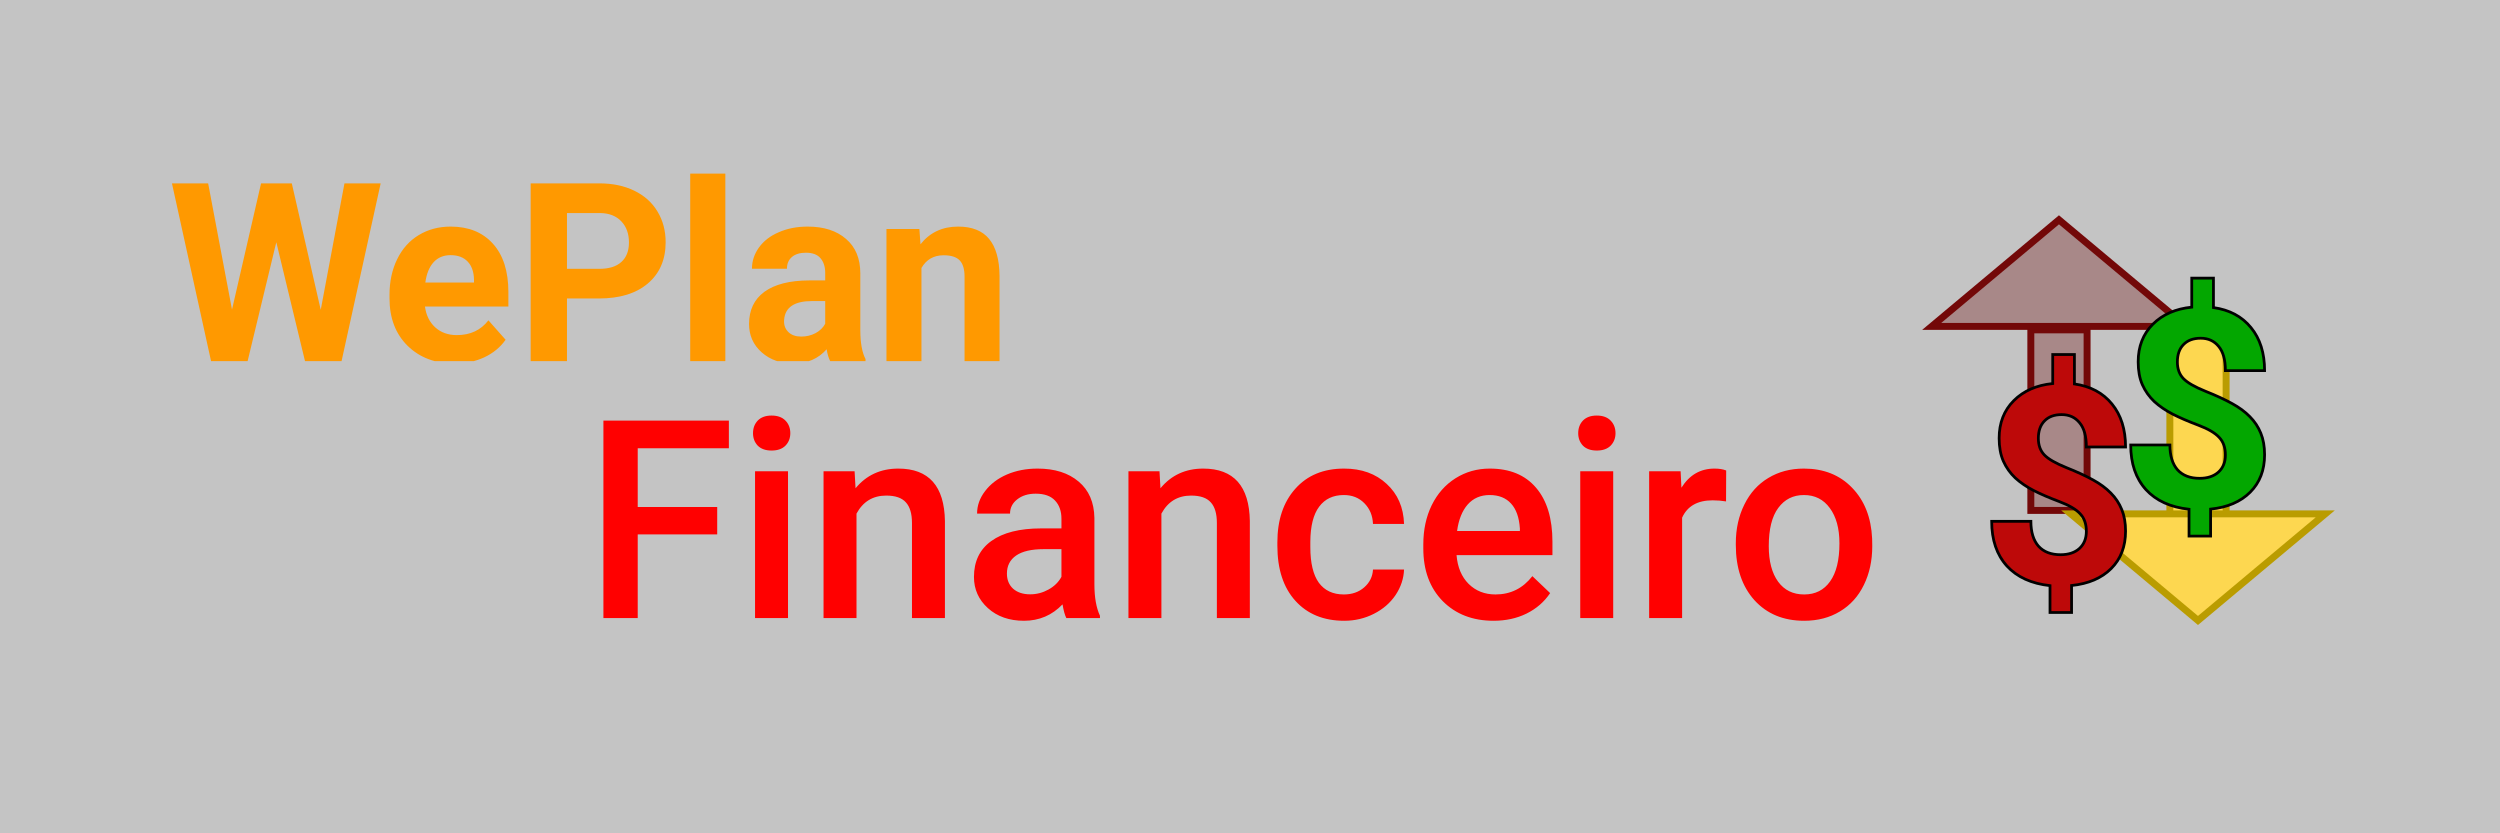 <svg width="360" height="120" viewBox="0 0 360 120" fill="none" xmlns="http://www.w3.org/2000/svg">
<rect width="360" height="120" fill="#C4C4C4"/>
<g clip-path="url(#clip0)">
<path d="M46.186 44.617L49.603 26.406H54.816L49.185 52H43.92L39.788 34.879L35.657 52H30.392L24.761 26.406H29.974L33.408 44.582L37.592 26.406H42.02L46.186 44.617ZM65.45 52.352C62.684 52.352 60.429 51.496 58.685 49.785C56.954 48.074 56.088 45.795 56.088 42.947V42.455C56.088 40.545 56.454 38.84 57.186 37.34C57.919 35.828 58.953 34.668 60.289 33.859C61.638 33.039 63.172 32.629 64.892 32.629C67.472 32.629 69.5 33.449 70.976 35.09C72.463 36.73 73.207 39.057 73.207 42.068V44.143H61.196C61.359 45.385 61.847 46.381 62.66 47.131C63.485 47.881 64.526 48.256 65.781 48.256C67.722 48.256 69.238 47.547 70.331 46.129L72.806 48.924C72.051 50.002 71.028 50.846 69.738 51.455C68.448 52.053 67.019 52.352 65.45 52.352ZM64.874 36.742C63.875 36.742 63.061 37.082 62.434 37.762C61.818 38.441 61.422 39.414 61.248 40.68H68.256V40.275C68.233 39.15 67.931 38.283 67.35 37.674C66.769 37.053 65.944 36.742 64.874 36.742ZM81.645 42.982V52H76.415V26.406H86.317C88.223 26.406 89.896 26.758 91.337 27.461C92.79 28.164 93.906 29.166 94.684 30.467C95.463 31.756 95.852 33.227 95.852 34.879C95.852 37.387 94.998 39.367 93.29 40.82C91.593 42.262 89.24 42.982 86.229 42.982H81.645ZM81.645 38.711H86.317C87.7 38.711 88.751 38.383 89.472 37.727C90.204 37.07 90.57 36.133 90.57 34.914C90.57 33.66 90.204 32.647 89.472 31.873C88.74 31.1 87.729 30.701 86.439 30.678H81.645V38.711ZM104.447 52H99.391V25H104.447V52ZM119.544 52C119.311 51.543 119.143 50.975 119.038 50.295C117.818 51.666 116.231 52.352 114.279 52.352C112.431 52.352 110.897 51.812 109.677 50.734C108.468 49.656 107.864 48.297 107.864 46.656C107.864 44.641 108.602 43.094 110.078 42.016C111.565 40.938 113.709 40.393 116.51 40.381H118.829V39.291C118.829 38.412 118.602 37.709 118.149 37.182C117.707 36.654 117.004 36.391 116.04 36.391C115.191 36.391 114.523 36.596 114.035 37.006C113.558 37.416 113.32 37.978 113.32 38.693H108.282C108.282 37.592 108.619 36.572 109.293 35.635C109.967 34.697 110.92 33.965 112.152 33.438C113.384 32.898 114.767 32.629 116.301 32.629C118.626 32.629 120.468 33.221 121.827 34.404C123.198 35.576 123.885 37.228 123.885 39.361V47.605C123.897 49.41 124.145 50.775 124.634 51.701V52H119.544ZM115.377 48.467C116.121 48.467 116.807 48.303 117.434 47.975C118.062 47.635 118.527 47.184 118.829 46.621V43.352H116.946C114.424 43.352 113.082 44.23 112.919 45.988L112.902 46.287C112.902 46.92 113.123 47.441 113.564 47.852C114.006 48.262 114.61 48.467 115.377 48.467ZM132.392 32.98L132.548 35.178C133.896 33.478 135.704 32.629 137.97 32.629C139.97 32.629 141.457 33.221 142.433 34.404C143.409 35.588 143.909 37.357 143.933 39.713V52H138.895V39.836C138.895 38.758 138.661 37.978 138.196 37.498C137.732 37.006 136.959 36.76 135.879 36.76C134.46 36.76 133.397 37.369 132.688 38.588V52H127.65V32.98H132.392Z" fill="#FF9900"/>
</g>
<path d="M103.277 76.949H91.832V89H86.891V60.562H104.957V64.547H91.832V73.004H103.277V76.949ZM113.473 89H108.727V67.867H113.473V89ZM108.434 62.379C108.434 61.65 108.661 61.044 109.117 60.562C109.586 60.081 110.25 59.84 111.109 59.84C111.969 59.84 112.633 60.081 113.102 60.562C113.57 61.044 113.805 61.65 113.805 62.379C113.805 63.095 113.57 63.694 113.102 64.176C112.633 64.644 111.969 64.879 111.109 64.879C110.25 64.879 109.586 64.644 109.117 64.176C108.661 63.694 108.434 63.095 108.434 62.379ZM123.062 67.867L123.199 70.309C124.762 68.421 126.812 67.477 129.352 67.477C133.753 67.477 135.992 69.996 136.07 75.035V89H131.324V75.309C131.324 73.967 131.031 72.978 130.445 72.34C129.872 71.689 128.928 71.363 127.613 71.363C125.699 71.363 124.273 72.229 123.336 73.961V89H118.59V67.867H123.062ZM153.551 89C153.342 88.596 153.16 87.939 153.004 87.027C151.493 88.603 149.645 89.391 147.457 89.391C145.335 89.391 143.603 88.785 142.262 87.574C140.921 86.363 140.25 84.866 140.25 83.082C140.25 80.829 141.083 79.104 142.75 77.906C144.43 76.695 146.826 76.09 149.938 76.09H152.848V74.703C152.848 73.609 152.542 72.737 151.93 72.086C151.318 71.422 150.387 71.09 149.137 71.09C148.056 71.09 147.171 71.363 146.48 71.91C145.79 72.444 145.445 73.128 145.445 73.961H140.699C140.699 72.802 141.083 71.721 141.852 70.719C142.62 69.703 143.661 68.909 144.977 68.336C146.305 67.763 147.783 67.477 149.41 67.477C151.884 67.477 153.857 68.102 155.328 69.352C156.799 70.588 157.555 72.333 157.594 74.586V84.117C157.594 86.018 157.861 87.535 158.395 88.668V89H153.551ZM148.336 85.582C149.273 85.582 150.152 85.354 150.973 84.898C151.806 84.443 152.431 83.831 152.848 83.062V79.078H150.289C148.531 79.078 147.21 79.384 146.324 79.996C145.439 80.608 144.996 81.474 144.996 82.594C144.996 83.505 145.296 84.234 145.895 84.781C146.507 85.315 147.32 85.582 148.336 85.582ZM166.969 67.867L167.105 70.309C168.668 68.421 170.719 67.477 173.258 67.477C177.659 67.477 179.898 69.996 179.977 75.035V89H175.23V75.309C175.23 73.967 174.938 72.978 174.352 72.34C173.779 71.689 172.835 71.363 171.52 71.363C169.605 71.363 168.18 72.229 167.242 73.961V89H162.496V67.867H166.969ZM193.512 85.602C194.697 85.602 195.68 85.257 196.461 84.566C197.242 83.876 197.659 83.023 197.711 82.008H202.184C202.132 83.323 201.721 84.553 200.953 85.699C200.185 86.832 199.143 87.731 197.828 88.394C196.513 89.059 195.094 89.391 193.57 89.391C190.615 89.391 188.271 88.434 186.539 86.519C184.807 84.606 183.941 81.962 183.941 78.59V78.102C183.941 74.885 184.801 72.314 186.52 70.387C188.238 68.447 190.582 67.477 193.551 67.477C196.064 67.477 198.108 68.212 199.684 69.684C201.272 71.142 202.105 73.062 202.184 75.445H197.711C197.659 74.234 197.242 73.238 196.461 72.457C195.693 71.676 194.71 71.285 193.512 71.285C191.975 71.285 190.79 71.845 189.957 72.965C189.124 74.072 188.701 75.758 188.688 78.023V78.785C188.688 81.077 189.098 82.789 189.918 83.922C190.751 85.042 191.949 85.602 193.512 85.602ZM215.074 89.391C212.066 89.391 209.625 88.447 207.75 86.559C205.888 84.658 204.957 82.132 204.957 78.981V78.394C204.957 76.285 205.361 74.404 206.168 72.75C206.988 71.083 208.134 69.788 209.605 68.863C211.077 67.939 212.717 67.477 214.527 67.477C217.405 67.477 219.625 68.394 221.188 70.231C222.763 72.066 223.551 74.664 223.551 78.023V79.938H209.742C209.885 81.682 210.465 83.062 211.48 84.078C212.509 85.094 213.798 85.602 215.348 85.602C217.522 85.602 219.293 84.723 220.66 82.965L223.219 85.406C222.372 86.669 221.24 87.652 219.82 88.356C218.414 89.046 216.832 89.391 215.074 89.391ZM214.508 71.285C213.206 71.285 212.151 71.741 211.344 72.652C210.549 73.564 210.042 74.833 209.82 76.461H218.863V76.109C218.759 74.521 218.336 73.323 217.594 72.516C216.852 71.695 215.823 71.285 214.508 71.285ZM232.301 89H227.555V67.867H232.301V89ZM227.262 62.379C227.262 61.65 227.49 61.044 227.945 60.562C228.414 60.081 229.078 59.84 229.938 59.84C230.797 59.84 231.461 60.081 231.93 60.562C232.398 61.044 232.633 61.65 232.633 62.379C232.633 63.095 232.398 63.694 231.93 64.176C231.461 64.644 230.797 64.879 229.938 64.879C229.078 64.879 228.414 64.644 227.945 64.176C227.49 63.694 227.262 63.095 227.262 62.379ZM248.551 72.203C247.926 72.099 247.281 72.047 246.617 72.047C244.443 72.047 242.978 72.88 242.223 74.547V89H237.477V67.867H242.008L242.125 70.231C243.271 68.394 244.859 67.477 246.891 67.477C247.568 67.477 248.128 67.568 248.57 67.75L248.551 72.203ZM249.957 78.238C249.957 76.168 250.367 74.306 251.188 72.652C252.008 70.986 253.16 69.71 254.645 68.824C256.129 67.926 257.835 67.477 259.762 67.477C262.613 67.477 264.924 68.394 266.695 70.231C268.479 72.066 269.443 74.501 269.586 77.535L269.605 78.648C269.605 80.732 269.202 82.594 268.395 84.234C267.6 85.875 266.454 87.144 264.957 88.043C263.473 88.941 261.754 89.391 259.801 89.391C256.819 89.391 254.43 88.401 252.633 86.422C250.849 84.43 249.957 81.78 249.957 78.473V78.238ZM254.703 78.648C254.703 80.823 255.152 82.529 256.051 83.766C256.949 84.99 258.199 85.602 259.801 85.602C261.402 85.602 262.646 84.977 263.531 83.727C264.43 82.477 264.879 80.647 264.879 78.238C264.879 76.103 264.417 74.41 263.492 73.16C262.581 71.91 261.337 71.285 259.762 71.285C258.212 71.285 256.982 71.904 256.07 73.141C255.159 74.365 254.703 76.201 254.703 78.648Z" fill="#FF0000"/>
<rect x="0.5" y="-0.5" width="8.1" height="26" transform="matrix(1 0 0 -1 291.94 73)" fill="#8D4C4C" fill-opacity="0.5" stroke="#730808"/>
<path d="M278.164 47L296.49 31.652L314.816 47H278.164Z" fill="#8D4C4C" fill-opacity="0.5" stroke="#730808"/>
<rect x="312.46" y="47.5" width="8.1" height="36" fill="#FDD750" stroke="#BA9C00"/>
<path d="M298.184 74L316.51 89.348L334.836 74H298.184Z" fill="#FDD750" stroke="#BA9C00"/>
<g filter="url(#filter0_d)">
<path d="M300.435 72.519C300.435 71.452 300.136 70.606 299.537 69.981C298.951 69.342 297.948 68.757 296.529 68.223C295.11 67.689 293.886 67.162 292.857 66.641C291.829 66.107 290.943 65.501 290.201 64.824C289.472 64.134 288.899 63.327 288.482 62.402C288.079 61.478 287.877 60.378 287.877 59.102C287.877 56.901 288.58 55.098 289.986 53.691C291.392 52.285 293.261 51.465 295.592 51.23V47.051H298.717V51.289C301.021 51.615 302.825 52.578 304.127 54.18C305.429 55.768 306.08 57.832 306.08 60.371H300.435C300.435 58.809 300.11 57.643 299.459 56.875C298.821 56.094 297.961 55.703 296.881 55.703C295.813 55.703 294.986 56.009 294.4 56.621C293.814 57.22 293.521 58.053 293.521 59.121C293.521 60.111 293.808 60.905 294.381 61.504C294.954 62.103 296.015 62.715 297.564 63.34C299.127 63.965 300.409 64.557 301.412 65.117C302.414 65.664 303.261 66.289 303.951 66.992C304.641 67.682 305.168 68.477 305.533 69.375C305.898 70.26 306.08 71.296 306.08 72.481C306.08 74.694 305.39 76.491 304.01 77.871C302.629 79.251 300.728 80.065 298.306 80.312V84.199H295.201V80.332C292.532 80.046 290.461 79.102 288.99 77.5C287.532 75.885 286.803 73.743 286.803 71.074H292.447C292.447 72.624 292.812 73.815 293.541 74.648C294.283 75.469 295.344 75.879 296.724 75.879C297.87 75.879 298.775 75.579 299.439 74.981C300.103 74.368 300.435 73.548 300.435 72.519Z" fill="#BD0909"/>
<path d="M299.537 69.981L299.39 70.116L299.392 70.119L299.537 69.981ZM292.857 66.641L292.765 66.818L292.767 66.819L292.857 66.641ZM290.201 64.824L290.063 64.969L290.066 64.972L290.201 64.824ZM288.482 62.402L288.299 62.482L288.3 62.484L288.482 62.402ZM295.592 51.23L295.612 51.429L295.792 51.411V51.23H295.592ZM295.592 47.051V46.851H295.392V47.051H295.592ZM298.717 47.051H298.917V46.851H298.717V47.051ZM298.717 51.289H298.517V51.463L298.689 51.487L298.717 51.289ZM304.127 54.18L303.972 54.306L303.972 54.306L304.127 54.18ZM306.08 60.371V60.571H306.28V60.371H306.08ZM300.435 60.371H300.235V60.571H300.435V60.371ZM299.459 56.875L299.304 57.002L299.306 57.004L299.459 56.875ZM294.4 56.621L294.543 56.761L294.545 56.759L294.4 56.621ZM297.564 63.34L297.489 63.525L297.49 63.526L297.564 63.34ZM301.412 65.117L301.314 65.292L301.316 65.293L301.412 65.117ZM303.951 66.992L303.808 67.132L303.81 67.134L303.951 66.992ZM305.533 69.375L305.348 69.45L305.348 69.451L305.533 69.375ZM304.01 77.871L303.868 77.73L304.01 77.871ZM298.306 80.312L298.286 80.114L298.106 80.132V80.312H298.306ZM298.306 84.199V84.399H298.506V84.199H298.306ZM295.201 84.199H295.001V84.399H295.201V84.199ZM295.201 80.332H295.401V80.152L295.222 80.133L295.201 80.332ZM288.99 77.5L288.842 77.634L288.843 77.635L288.99 77.5ZM286.803 71.074V70.874H286.603V71.074H286.803ZM292.447 71.074H292.647V70.874H292.447V71.074ZM293.541 74.648L293.39 74.78L293.392 74.783L293.541 74.648ZM299.439 74.981L299.573 75.129L299.575 75.127L299.439 74.981ZM300.635 72.519C300.635 71.413 300.324 70.513 299.681 69.842L299.392 70.119C299.948 70.698 300.235 71.491 300.235 72.519H300.635ZM299.684 69.845C299.067 69.173 298.029 68.573 296.599 68.035L296.459 68.41C297.868 68.94 298.835 69.512 299.39 70.116L299.684 69.845ZM296.599 68.035C295.185 67.503 293.968 66.979 292.948 66.462L292.767 66.819C293.804 67.344 295.035 67.874 296.459 68.41L296.599 68.035ZM292.949 66.463C291.934 65.936 291.063 65.34 290.336 64.677L290.066 64.972C290.823 65.662 291.723 66.278 292.765 66.818L292.949 66.463ZM290.338 64.679C289.628 64.007 289.071 63.221 288.665 62.32L288.3 62.484C288.727 63.432 289.315 64.261 290.063 64.969L290.338 64.679ZM288.665 62.322C288.275 61.429 288.077 60.357 288.077 59.102H287.677C287.677 60.398 287.882 61.527 288.299 62.482L288.665 62.322ZM288.077 59.102C288.077 56.948 288.763 55.197 290.128 53.833L289.845 53.55C288.397 54.998 287.677 56.854 287.677 59.102H288.077ZM290.128 53.833C291.496 52.465 293.318 51.66 295.612 51.429L295.572 51.032C293.203 51.27 291.289 52.105 289.845 53.55L290.128 53.833ZM295.792 51.23V47.051H295.392V51.23H295.792ZM295.592 47.251H298.717V46.851H295.592V47.251ZM298.517 47.051V51.289H298.917V47.051H298.517ZM298.689 51.487C300.95 51.806 302.705 52.748 303.972 54.306L304.282 54.053C302.944 52.408 301.092 51.423 298.745 51.091L298.689 51.487ZM303.972 54.306C305.238 55.851 305.88 57.867 305.88 60.371H306.28C306.28 57.797 305.619 55.685 304.281 54.053L303.972 54.306ZM306.08 60.171H300.435V60.571H306.08V60.171ZM300.635 60.371C300.635 58.786 300.306 57.565 299.611 56.746L299.306 57.004C299.914 57.721 300.235 58.831 300.235 60.371H300.635ZM299.614 56.748C298.935 55.917 298.016 55.503 296.881 55.503V55.903C297.906 55.903 298.707 56.27 299.304 57.002L299.614 56.748ZM296.881 55.503C295.773 55.503 294.889 55.822 294.256 56.483L294.545 56.759C295.084 56.197 295.852 55.903 296.881 55.903V55.503ZM294.257 56.481C293.625 57.127 293.321 58.016 293.321 59.121H293.721C293.721 58.091 294.003 57.313 294.543 56.761L294.257 56.481ZM293.321 59.121C293.321 60.151 293.621 60.999 294.236 61.642L294.525 61.366C293.995 60.811 293.721 60.07 293.721 59.121H293.321ZM294.236 61.642C294.84 62.273 295.935 62.898 297.489 63.525L297.639 63.154C296.095 62.531 295.067 61.932 294.525 61.366L294.236 61.642ZM297.49 63.526C299.048 64.149 300.322 64.737 301.314 65.292L301.509 64.943C300.497 64.377 299.206 63.781 297.638 63.154L297.49 63.526ZM301.316 65.293C302.304 65.832 303.134 66.445 303.808 67.132L304.094 66.852C303.388 66.133 302.525 65.496 301.508 64.942L301.316 65.293ZM303.81 67.134C304.481 67.805 304.993 68.577 305.348 69.45L305.718 69.3C305.344 68.376 304.801 67.56 304.092 66.851L303.81 67.134ZM305.348 69.451C305.701 70.307 305.88 71.316 305.88 72.481H306.28C306.28 71.275 306.094 70.213 305.718 69.299L305.348 69.451ZM305.88 72.481C305.88 74.649 305.206 76.392 303.868 77.73L304.151 78.013C305.574 76.59 306.28 74.739 306.28 72.481H305.88ZM303.868 77.73C302.528 79.07 300.674 79.87 298.286 80.114L298.327 80.511C300.783 80.261 302.731 79.433 304.151 78.013L303.868 77.73ZM298.106 80.312V84.199H298.506V80.312H298.106ZM298.306 83.999H295.201V84.399H298.306V83.999ZM295.401 84.199V80.332H295.001V84.199H295.401ZM295.222 80.133C292.59 79.851 290.569 78.923 289.137 77.365L288.843 77.635C290.354 79.281 292.474 80.24 295.18 80.531L295.222 80.133ZM289.138 77.366C287.72 75.796 287.003 73.706 287.003 71.074H286.603C286.603 73.781 287.343 75.975 288.842 77.634L289.138 77.366ZM286.803 71.274H292.447V70.874H286.803V71.274ZM292.247 71.074C292.247 72.653 292.618 73.898 293.39 74.78L293.691 74.517C293.005 73.732 292.647 72.594 292.647 71.074H292.247ZM293.392 74.783C294.182 75.655 295.303 76.079 296.724 76.079V75.679C295.386 75.679 294.384 75.283 293.689 74.514L293.392 74.783ZM296.724 76.079C297.905 76.079 298.863 75.77 299.573 75.129L299.305 74.832C298.687 75.389 297.835 75.679 296.724 75.679V76.079ZM299.575 75.127C300.286 74.472 300.635 73.596 300.635 72.519H300.235C300.235 73.501 299.921 74.265 299.304 74.833L299.575 75.127Z" fill="black"/>
</g>
<g filter="url(#filter1_d)">
<path d="M320.455 61.52C320.455 60.452 320.156 59.605 319.557 58.98C318.971 58.342 317.968 57.757 316.549 57.223C315.13 56.689 313.906 56.161 312.877 55.641C311.849 55.107 310.963 54.501 310.221 53.824C309.492 53.134 308.919 52.327 308.502 51.402C308.099 50.478 307.897 49.378 307.897 48.102C307.897 45.901 308.6 44.098 310.006 42.691C311.412 41.285 313.281 40.465 315.612 40.23V36.051H318.737V40.289C321.041 40.615 322.845 41.578 324.147 43.18C325.449 44.768 326.1 46.832 326.1 49.371H320.455C320.455 47.809 320.13 46.643 319.479 45.875C318.841 45.094 317.981 44.703 316.901 44.703C315.833 44.703 315.006 45.009 314.42 45.621C313.834 46.22 313.541 47.053 313.541 48.121C313.541 49.111 313.828 49.905 314.401 50.504C314.974 51.103 316.035 51.715 317.584 52.34C319.147 52.965 320.429 53.557 321.432 54.117C322.435 54.664 323.281 55.289 323.971 55.992C324.661 56.682 325.188 57.477 325.553 58.375C325.918 59.26 326.1 60.296 326.1 61.48C326.1 63.694 325.41 65.491 324.03 66.871C322.649 68.251 320.748 69.065 318.326 69.312V73.199H315.221V69.332C312.552 69.046 310.481 68.102 309.01 66.5C307.552 64.885 306.823 62.743 306.823 60.074H312.467C312.467 61.624 312.832 62.815 313.561 63.648C314.303 64.469 315.364 64.879 316.744 64.879C317.89 64.879 318.795 64.579 319.459 63.98C320.123 63.368 320.455 62.548 320.455 61.52Z" fill="#03A700"/>
<path d="M319.557 58.98L319.41 59.116L319.412 59.119L319.557 58.98ZM312.877 55.641L312.785 55.818L312.787 55.819L312.877 55.641ZM310.221 53.824L310.083 53.969L310.086 53.972L310.221 53.824ZM308.502 51.402L308.319 51.482L308.32 51.484L308.502 51.402ZM315.612 40.23L315.632 40.429L315.812 40.411V40.23H315.612ZM315.612 36.051V35.851H315.412V36.051H315.612ZM318.737 36.051H318.937V35.851H318.737V36.051ZM318.737 40.289H318.537V40.463L318.709 40.487L318.737 40.289ZM324.147 43.18L323.992 43.306L323.992 43.306L324.147 43.18ZM326.1 49.371V49.571H326.3V49.371H326.1ZM320.455 49.371H320.255V49.571H320.455V49.371ZM319.479 45.875L319.324 46.002L319.326 46.004L319.479 45.875ZM314.42 45.621L314.563 45.761L314.565 45.759L314.42 45.621ZM317.584 52.34L317.509 52.525L317.51 52.526L317.584 52.34ZM321.432 54.117L321.334 54.292L321.336 54.293L321.432 54.117ZM323.971 55.992L323.828 56.132L323.83 56.134L323.971 55.992ZM325.553 58.375L325.368 58.45L325.368 58.451L325.553 58.375ZM324.03 66.871L323.888 66.73L324.03 66.871ZM318.326 69.312L318.306 69.114L318.126 69.132V69.312H318.326ZM318.326 73.199V73.399H318.526V73.199H318.326ZM315.221 73.199H315.021V73.399H315.221V73.199ZM315.221 69.332H315.421V69.152L315.242 69.133L315.221 69.332ZM309.01 66.5L308.862 66.634L308.863 66.635L309.01 66.5ZM306.823 60.074V59.874H306.623V60.074H306.823ZM312.467 60.074H312.667V59.874H312.467V60.074ZM313.561 63.648L313.41 63.78L313.412 63.783L313.561 63.648ZM319.459 63.98L319.593 64.129L319.595 64.127L319.459 63.98ZM320.655 61.52C320.655 60.413 320.344 59.513 319.701 58.842L319.412 59.119C319.968 59.698 320.255 60.491 320.255 61.52H320.655ZM319.704 58.845C319.087 58.173 318.049 57.573 316.619 57.035L316.479 57.41C317.888 57.94 318.855 58.512 319.41 59.116L319.704 58.845ZM316.619 57.035C315.205 56.503 313.988 55.979 312.968 55.462L312.787 55.819C313.824 56.344 315.055 56.874 316.479 57.41L316.619 57.035ZM312.969 55.463C311.954 54.936 311.083 54.34 310.356 53.676L310.086 53.972C310.843 54.662 311.743 55.278 312.785 55.818L312.969 55.463ZM310.358 53.679C309.648 53.007 309.091 52.221 308.685 51.32L308.32 51.484C308.747 52.432 309.335 53.261 310.083 53.969L310.358 53.679ZM308.685 51.322C308.295 50.429 308.097 49.357 308.097 48.102H307.697C307.697 49.398 307.902 50.527 308.319 51.482L308.685 51.322ZM308.097 48.102C308.097 45.948 308.783 44.197 310.148 42.833L309.865 42.55C308.417 43.998 307.697 45.854 307.697 48.102H308.097ZM310.148 42.833C311.516 41.465 313.338 40.66 315.632 40.429L315.592 40.032C313.223 40.27 311.309 41.105 309.865 42.55L310.148 42.833ZM315.812 40.23V36.051H315.412V40.23H315.812ZM315.612 36.251H318.737V35.851H315.612V36.251ZM318.537 36.051V40.289H318.937V36.051H318.537ZM318.709 40.487C320.97 40.806 322.725 41.748 323.992 43.306L324.302 43.053C322.964 41.408 321.112 40.423 318.765 40.091L318.709 40.487ZM323.992 43.306C325.258 44.851 325.9 46.867 325.9 49.371H326.3C326.3 46.797 325.639 44.685 324.301 43.053L323.992 43.306ZM326.1 49.171H320.455V49.571H326.1V49.171ZM320.655 49.371C320.655 47.786 320.326 46.565 319.631 45.746L319.326 46.004C319.934 46.721 320.255 47.831 320.255 49.371H320.655ZM319.634 45.748C318.955 44.917 318.037 44.503 316.901 44.503V44.903C317.926 44.903 318.727 45.27 319.324 46.002L319.634 45.748ZM316.901 44.503C315.793 44.503 314.909 44.822 314.276 45.483L314.565 45.759C315.104 45.197 315.872 44.903 316.901 44.903V44.503ZM314.277 45.481C313.645 46.127 313.341 47.016 313.341 48.121H313.741C313.741 47.091 314.023 46.313 314.563 45.761L314.277 45.481ZM313.341 48.121C313.341 49.151 313.641 49.999 314.256 50.642L314.545 50.366C314.015 49.811 313.741 49.07 313.741 48.121H313.341ZM314.256 50.642C314.86 51.273 315.955 51.898 317.509 52.525L317.659 52.154C316.115 51.531 315.087 50.932 314.545 50.366L314.256 50.642ZM317.51 52.526C319.068 53.149 320.342 53.737 321.334 54.292L321.529 53.943C320.517 53.377 319.226 52.781 317.659 52.154L317.51 52.526ZM321.336 54.293C322.324 54.832 323.154 55.445 323.828 56.132L324.114 55.852C323.408 55.133 322.545 54.496 321.528 53.942L321.336 54.293ZM323.83 56.134C324.501 56.805 325.013 57.577 325.368 58.45L325.738 58.3C325.364 57.376 324.821 56.56 324.112 55.851L323.83 56.134ZM325.368 58.451C325.721 59.307 325.9 60.316 325.9 61.48H326.3C326.3 60.276 326.115 59.213 325.738 58.299L325.368 58.451ZM325.9 61.48C325.9 63.649 325.226 65.392 323.888 66.73L324.171 67.013C325.594 65.59 326.3 63.739 326.3 61.48H325.9ZM323.888 66.73C322.548 68.07 320.694 68.87 318.306 69.114L318.347 69.511C320.803 69.261 322.751 68.433 324.171 67.013L323.888 66.73ZM318.126 69.312V73.199H318.526V69.312H318.126ZM318.326 72.999H315.221V73.399H318.326V72.999ZM315.421 73.199V69.332H315.021V73.199H315.421ZM315.242 69.133C312.61 68.851 310.589 67.923 309.157 66.365L308.863 66.635C310.374 68.281 312.494 69.24 315.2 69.531L315.242 69.133ZM309.158 66.366C307.74 64.796 307.023 62.706 307.023 60.074H306.623C306.623 62.781 307.363 64.975 308.862 66.634L309.158 66.366ZM306.823 60.274H312.467V59.874H306.823V60.274ZM312.267 60.074C312.267 61.653 312.638 62.898 313.41 63.78L313.711 63.517C313.025 62.732 312.667 61.594 312.667 60.074H312.267ZM313.412 63.783C314.202 64.655 315.323 65.079 316.744 65.079V64.679C315.406 64.679 314.404 64.283 313.709 63.514L313.412 63.783ZM316.744 65.079C317.925 65.079 318.883 64.77 319.593 64.129L319.325 63.832C318.707 64.389 317.855 64.679 316.744 64.679V65.079ZM319.595 64.127C320.306 63.472 320.655 62.596 320.655 61.52H320.255C320.255 62.501 319.941 63.265 319.324 63.833L319.595 64.127Z" fill="black"/>
</g>
<defs>
<filter id="filter0_d" x="276.603" y="40.851" width="39.677" height="57.548" filterUnits="userSpaceOnUse" color-interpolation-filters="sRGB">
<feFlood flood-opacity="0" result="BackgroundImageFix"/>
<feColorMatrix in="SourceAlpha" type="matrix" values="0 0 0 0 0 0 0 0 0 0 0 0 0 0 0 0 0 0 127 0"/>
<feOffset dy="4"/>
<feGaussianBlur stdDeviation="5"/>
<feColorMatrix type="matrix" values="0 0 0 0 0 0 0 0 0 0 0 0 0 0 0 0 0 0 0.5 0"/>
<feBlend mode="normal" in2="BackgroundImageFix" result="effect1_dropShadow"/>
<feBlend mode="normal" in="SourceGraphic" in2="effect1_dropShadow" result="shape"/>
</filter>
<filter id="filter1_d" x="296.623" y="29.851" width="39.677" height="57.548" filterUnits="userSpaceOnUse" color-interpolation-filters="sRGB">
<feFlood flood-opacity="0" result="BackgroundImageFix"/>
<feColorMatrix in="SourceAlpha" type="matrix" values="0 0 0 0 0 0 0 0 0 0 0 0 0 0 0 0 0 0 127 0"/>
<feOffset dy="4"/>
<feGaussianBlur stdDeviation="5"/>
<feColorMatrix type="matrix" values="0 0 0 0 0 0 0 0 0 0 0 0 0 0 0 0 0 0 0.5 0"/>
<feBlend mode="normal" in2="BackgroundImageFix" result="effect1_dropShadow"/>
<feBlend mode="normal" in="SourceGraphic" in2="effect1_dropShadow" result="shape"/>
</filter>
<clipPath id="clip0">
<rect width="120" height="28" fill="white" transform="translate(24 24)"/>
</clipPath>
</defs>
</svg>
